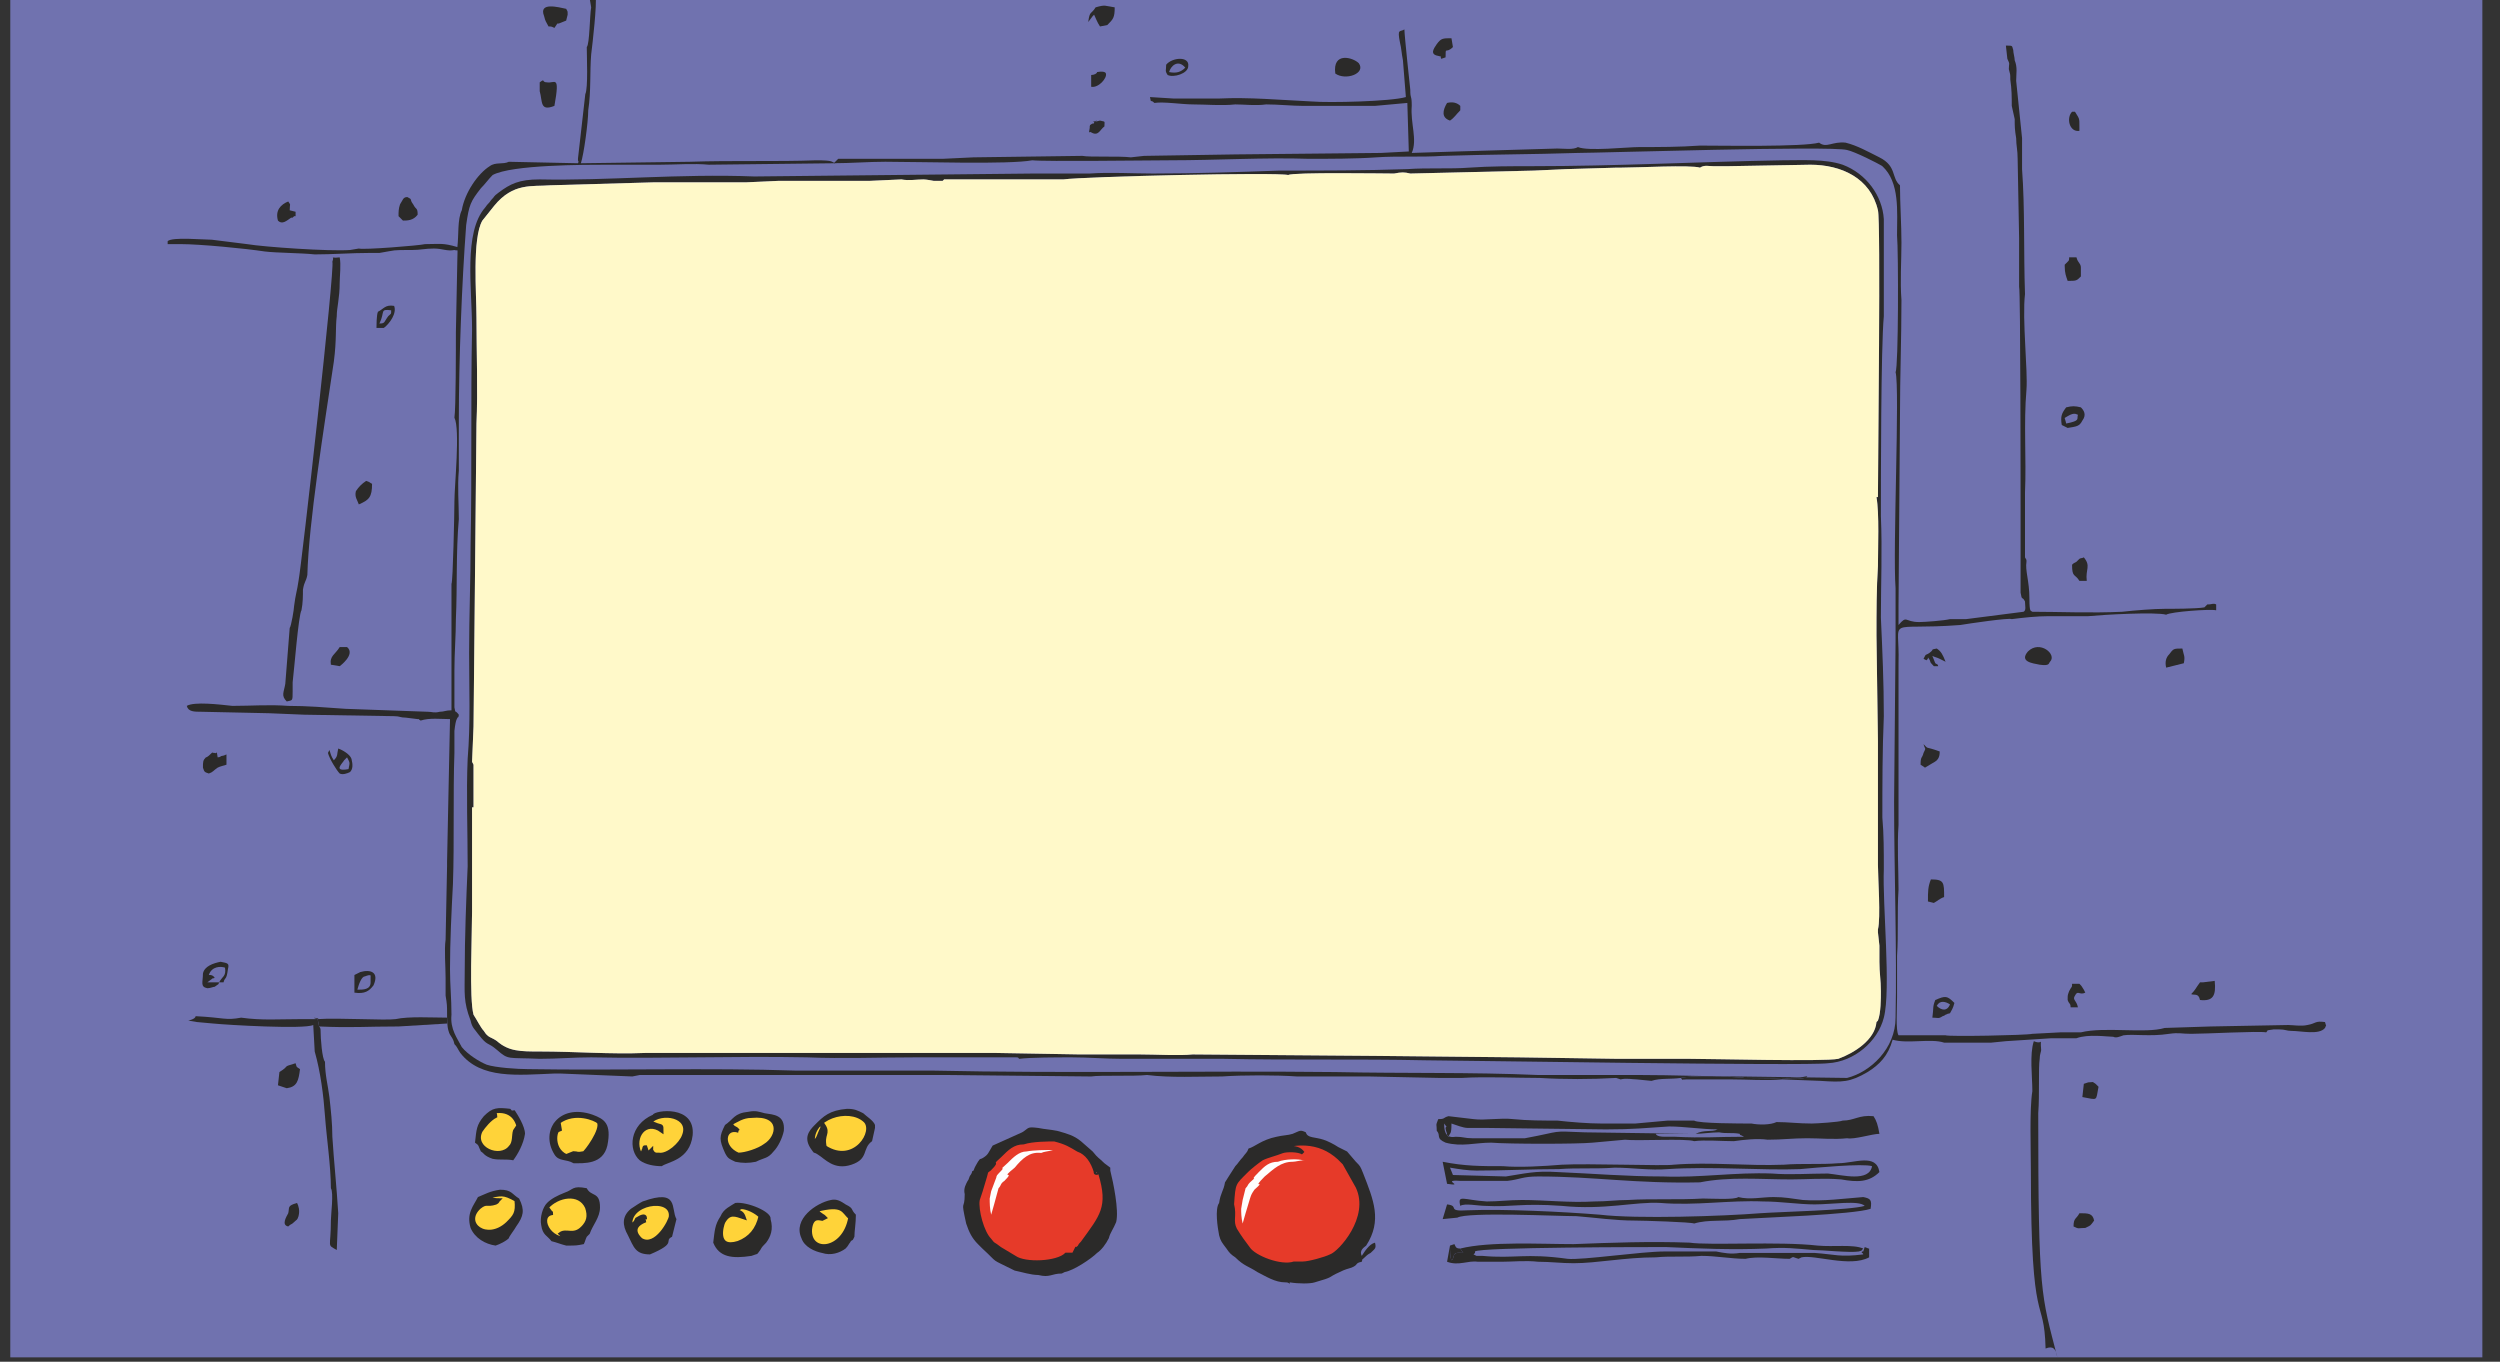 <?xml version="1.0" encoding="UTF-8"?>
<!DOCTYPE svg PUBLIC "-//W3C//DTD SVG 1.1//EN" "http://www.w3.org/Graphics/SVG/1.1/DTD/svg11.dtd">
<!-- Creator: CorelDRAW X7 -->
<svg xmlns="http://www.w3.org/2000/svg" xml:space="preserve" width="1700px" height="926px" version="1.1" style="shape-rendering:geometricPrecision; text-rendering:geometricPrecision; image-rendering:optimizeQuality; fill-rule:evenodd; clip-rule:evenodd"
viewBox="0 0 1700 926"
 xmlns:xlink="http://www.w3.org/1999/xlink">
 <rect x="0" y="0" width="1700" height="926" fill="#333333" stroke="none"/>
 <defs>
  <style type="text/css">
   <![CDATA[
    .str0 {stroke:#2B2A29;stroke-width:2.362}
    .fil4 {fill:#FEFEFE}
    .fil1 {fill:#2B2A29}
    .fil5 {fill:#FFF9C9}
    .fil2 {fill:#FFD339}
    .fil3 {fill:#E63A29}
    .fil0 {fill:#7072AF}
   ]]>
  </style>
 </defs>
 <g id="Layer_x0020_1">
  <g id="_590374824">
   <polygon class="fil0" points="7,-3 1688,-3 1688,923 7,923 "/>
   <g>
    <path class="fil1" d="M1279 674c0,5 0,15 -2,20l-1 1c-1,12 -15,21 -26,25 -10,2 -85,0 -101,0 -16,0 -33,0 -49,0l-67 -1 -98 -1 -124 -1c-9,1 -25,0 -36,0 -11,0 -23,0 -34,0l-7 0 -57 -1 -208 0 -30 0c-24,1 -48,-1 -72,-1 -13,0 -21,0 -29,-7 -4,-3 -6,-2 -9,-7 -2,-2 -5,-8 -7,-11 -3,-11 -1,-54 -1,-70 0,-23 0,-47 0,-71l1 0 0 -29 -1 -2 1 -24 2 -206c1,-22 0,-49 0,-72 0,-16 -3,-54 4,-66l8 -10c13,-16 26,-13 38,-14l70 -2 63 0 22 -1 62 0 22 -1c5,1 10,0 15,0 2,0 7,1 7,1 2,0 3,0 6,0l1 -1 28 0 53 0c15,-2 145,-5 153,-3 3,-2 66,-1 72,-1 5,-1 7,-1 11,0l84 -2 22 -1 34 -1 3 0c11,0 48,-2 54,0 3,-2 6,-1 9,-1 4,0 7,0 10,0l56 -1c21,0 41,9 46,31 2,7 0,172 0,195l-1 0c2,11 1,35 1,47 -1,15 -1,32 -1,47l1 72 0 37c0,15 0,31 0,47 0,9 2,36 0,44 0,1 0,0 0,2l1 9c0,4 0,7 0,11 0,8 1,12 1,20zm2 -459l0 -66c-1,-16 -12,-31 -28,-37 -12,-4 -27,-3 -41,-3 -57,1 -113,4 -170,4 -14,0 -29,0 -43,1 -13,1 -28,0 -42,1 -29,1 -58,1 -87,1 -28,1 -57,2 -86,2 -14,0 -29,-1 -43,0 -15,0 -24,0 -38,0l-190 2c-51,-2 -100,3 -146,2 -14,0 -20,3 -28,9 -4,3 -2,2 -5,5 -2,3 -2,2 -4,5 -15,17 -9,55 -9,83 -1,49 0,97 -1,146 0,24 -1,49 -1,74 0,24 1,48 -1,72 -1,23 0,49 0,73 -1,23 -2,48 -2,72 0,14 -1,20 4,33 1,5 3,6 5,9 7,9 6,5 13,11 8,7 7,5 29,6 12,0 23,-1 35,-1 48,1 98,-1 147,0 24,1 49,0 73,0l68 0c3,0 2,0 3,1 8,-1 26,-1 36,-1 11,0 23,1 34,1 23,0 46,0 69,0 46,1 91,0 137,1 16,0 260,4 274,2 18,-1 34,-15 38,-31 5,-19 -1,-77 0,-101 0,-12 0,-24 -1,-35 0,-22 0,-46 1,-69 0,-23 -1,-45 -2,-67 0,-23 1,-46 0,-69 0,-24 0,-115 2,-136z"/>
    <path class="fil1" d="M1322 709l32 0 10 -1 31 -2 17 0c8,-3 21,-1 25,-1 2,1 4,0 7,-1 7,-1 18,1 31,-1 7,-1 8,0 15,0 10,0 46,-2 51,-1 2,-2 -1,-1 5,-2 1,0 3,0 4,0 4,0 5,1 8,1 7,0 19,3 23,-2 1,-3 1,0 0,-4 -7,-1 -6,1 -12,2 -4,1 -10,0 -13,0l-53 1 -31 1c-13,4 -41,-1 -57,3l-14 0 -19 1c-4,1 -57,2 -59,1l-32 0c-2,-3 -1,-18 -1,-26l0 -28c1,-15 0,-30 1,-45 0,-14 -1,-30 0,-44l0 -27c0,-9 0,-19 0,-28 0,-9 0,-18 0,-27 0,-9 0,-19 0,-28 1,-33 -10,-22 42,-26 6,-1 33,-5 35,-4 8,-1 17,-2 25,-2 9,0 19,0 27,0 10,-1 46,-3 53,-1 3,-2 30,-4 34,-3l0 -4c-2,-1 -3,0 -5,0 0,0 0,0 -1,0l-2 2c-5,1 -23,1 -27,1 -7,0 -20,1 -29,2 -21,1 -43,0 -61,0 -1,-1 -2,1 -2,-9 0,-12 -3,-19 -2,-25 0,-2 0,-1 -1,-3 0,-1 0,-1 0,-3l0 -17c0,-8 0,-16 0,-24 1,-23 -1,-47 1,-70 1,-13 -3,-48 -1,-65 -1,-29 0,-58 -2,-85l0 -21 -4 -39c0,-5 1,-9 -1,-14 0,-2 -1,-5 -1,-7 -1,-3 0,-3 -5,-3l1 9c2,4 1,3 1,7 1,4 1,3 1,7 1,7 1,12 1,18l2 9c0,5 0,7 1,13 0,5 1,8 1,14l1 54 0 33c1,2 1,143 1,159l0 49c1,6 1,2 3,6 0,3 1,6 -1,7l-39 5c-3,0 -7,0 -11,0 -4,1 -17,2 -21,2 -10,0 -8,-5 -14,2l0 -13 1 -130c0,-26 1,-52 1,-78 -1,-13 0,-26 0,-39 0,-12 -1,-27 -1,-39 -6,-5 -2,-13 -14,-19 -8,-4 -15,-8 -23,-10 -9,-1 -13,4 -18,0 -11,3 -66,2 -81,2 -14,1 -28,1 -41,1 -9,0 -35,3 -42,0 -3,2 -10,1 -14,1l-68 2 -31 1c4,-9 -1,-20 0,-32 0,-8 -1,-4 -1,-11 0,0 -4,-37 -4,-41 -3,2 -5,-1 -3,9 1,4 1,7 2,12l2 25c-10,3 -52,4 -64,3 -21,-1 -43,-3 -63,-2l-31 0 -16 -1c1,5 0,1 3,4 6,-1 19,1 26,1 9,0 20,1 29,0 6,0 14,1 21,0 8,0 18,1 25,1l49 0 22 -2 1 33 -19 1 -99 1 -62 1 -9 1c-8,-1 -28,0 -33,-1l-74 1 -21 1 -71 0 -3 3c11,0 24,-1 35,-1 24,0 84,2 100,-1 8,1 80,0 94,0 31,0 64,-2 94,-1 14,0 32,0 46,-1 14,-1 30,0 45,-1 31,-1 61,-1 92,-2 14,0 172,-5 183,-2 5,1 21,9 24,11 12,11 10,31 10,47 1,11 1,90 -1,93 3,11 -2,121 0,147 0,12 0,24 0,36l-1 109c0,46 2,102 1,147 0,21 -17,37 -33,41l-73 -1c1,1 1,0 3,1 1,0 3,0 3,0l18 0c5,0 19,2 22,-1 -13,2 -30,1 -43,1 -9,-1 -35,-2 -43,0 2,2 -1,1 4,1 0,0 4,0 4,0 3,0 6,0 9,0 6,0 12,0 17,0 12,0 24,1 35,0l26 1c15,1 20,1 32,-6 8,-5 14,-11 17,-22 10,3 26,-1 35,2z"/>
    <path class="fil1" d="M1143 733c8,-2 34,-1 43,0 13,0 30,1 43,-1 -3,3 -17,1 -22,1l-18 0c0,0 -2,0 -3,0 -2,-1 -2,0 -3,-1 -22,0 -46,-1 -68,-1 -23,0 -46,0 -69,0 -46,-2 -91,-1 -138,-2 -91,-1 -183,1 -274,-1l-93 0c-59,-2 -121,0 -182,-1 -7,0 -22,-1 -28,-3 -5,-2 -13,-7 -17,-12 -3,-6 -8,-12 -7,-22 0,-11 -1,-20 -1,-31 0,-19 1,-39 2,-58 1,-28 0,-61 1,-89 0,-5 0,-10 0,-15 1,-9 2,-8 2,-9 0,0 1,0 1,-2 -3,-4 -2,0 -3,-5l0 -25c0,-12 1,-24 1,-35 1,-22 0,-45 2,-68 0,-11 -1,-22 0,-33 0,-11 0,-24 0,-34 0,-41 2,-93 5,-133 2,-14 3,-16 10,-25 3,-3 5,-6 8,-9 13,-7 62,-7 79,-7 11,0 23,0 35,0 10,0 23,-1 33,0l86 -1c-3,-1 -1,-2 -13,-2 -27,1 -57,0 -86,1l-74 1c2,-6 5,-28 5,-36 2,-13 1,-26 2,-38 1,-8 4,-34 3,-40 -2,1 -2,1 -4,2l1 6c-1,5 -1,25 -3,27 0,6 1,28 -1,32l-5 44c0,3 1,1 0,3l-47 -1c-4,2 -9,0 -13,3 -8,5 -17,18 -19,30 -3,6 -2,17 -3,25 -10,-3 -12,-2 -22,-2 -4,1 -42,4 -45,3l-6 1c-14,1 -58,-2 -70,-4 -8,-1 -16,-2 -24,-3 -6,0 -27,-2 -30,1l0 2c4,0 5,0 9,0 13,0 44,3 57,5 8,1 25,1 34,2 12,0 25,-1 37,-1 3,0 5,0 7,0 12,-2 8,-2 22,-2 6,0 9,-1 15,-1 6,0 9,2 14,1 3,1 2,-2 2,6l-1 50c0,10 0,52 -1,58 4,8 0,46 0,57 0,7 -1,55 -2,56l0 86c-4,0 -5,1 -8,1 -4,1 -5,0 -8,0l-56 -2c-14,-1 -26,-2 -39,-2 -13,-1 -25,0 -38,0 -9,-1 -26,-3 -31,0 1,4 5,4 10,4l46 1 24 1 61 1c4,0 4,1 8,1l8 1c0,0 0,0 1,0 0,1 0,0 1,1 6,-2 14,-1 20,-1l-2 97 0 3 -1 50c-1,7 0,18 0,26 0,4 0,9 0,12 1,6 1,7 1,12 0,4 0,9 1,12 1,4 3,4 4,9 2,2 2,3 4,6 14,18 39,15 64,14l4 0 49 2 5 -1 75 0 33 0 32 0 30 0 19 0 20 0 98 1c6,-1 29,0 38,-1 16,2 35,1 51,1 14,-1 37,-1 51,0l44 0 5 0 48 1 15 0c16,-1 37,0 53,0 16,1 35,1 52,0l3 1c4,-1 8,0 11,0l10 1c6,-2 13,-1 20,-2z"/>
    <path class="fil1" d="M271 698l33 -2 0 -4c-10,0 -26,-1 -35,1 -7,1 -39,-1 -53,0l1 5c23,1 31,0 54,0z"/>
    <path class="fil1" d="M205 415c1,-5 1,-10 1,-14 1,-6 2,-5 3,-10 1,-36 11,-98 18,-145 2,-15 1,-23 2,-31 0,-6 2,-12 2,-23 0,-4 1,-12 0,-17 -8,1 -3,-2 -5,3 2,3 -21,207 -23,217 -1,7 -2,9 -3,17 0,2 -2,14 -3,15l-3 38c-1,6 -3,8 1,12 4,-1 4,0 4,-7 0,-2 0,-4 0,-6 1,-8 4,-46 6,-49z"/>
    <path class="fil1" d="M1386 757c1,-13 0,-31 1,-37 0,-3 1,-5 1,-6 -1,-10 2,-3 -5,-6 -3,9 -1,24 -1,34 -2,12 -1,40 -1,54 0,112 9,83 10,121 5,-2 7,0 8,6 -11,-43 -13,-42 -13,-166z"/>
    <path class="fil1" d="M1078 770c-25,-1 -14,-1 -41,4l-36 0c-5,0 -6,-1 -11,-1 -6,1 -8,-2 -8,-9 4,5 -1,-1 2,7 0,0 0,0 0,1 0,0 0,0 1,1 1,-3 2,-1 2,-9 3,1 8,3 11,3 3,0 9,0 13,0l81 1c19,0 27,-1 43,-2 10,0 23,2 33,2 -4,2 -9,0 -15,3 4,0 11,-1 16,-1 5,1 9,0 14,1 0,1 1,1 1,1l2 1c-19,0 -27,1 -47,0 -3,0 -5,0 -7,0 -6,0 -6,-2 -6,-2l24 0 -72 -1zm74 6c7,-1 19,0 27,0 7,-1 16,-2 23,-1 10,0 17,-1 27,-1 9,0 18,1 27,0 5,1 17,-3 22,-3 -1,-6 -2,-9 -4,-12 -10,-1 -13,3 -21,3 -2,1 -18,2 -21,2 -9,0 -16,-1 -24,-1 -4,2 -12,2 -17,1 -7,0 -36,0 -39,-2l-18 0 -22 2 -23 0c-9,0 -21,-1 -30,-2 -10,0 -20,0 -30,-1 -9,-1 -19,1 -27,0l-17 -2c-4,1 -2,2 -7,2 -2,5 -1,3 -1,8 3,3 -1,5 6,8 11,3 20,0 31,0 12,1 59,1 69,0l22 -2c8,1 42,-1 47,1z"/>
    <g>
     <path class="fil1" d="M877 872c6,1 14,1 17,0 14,-4 8,-3 17,-7 4,-2 5,-2 8,-3 5,-2 2,-3 7,-4 1,-3 -1,0 2,-3 1,-1 2,-2 4,-3 3,-3 4,-3 3,-7 -4,1 -7,6 -9,9 -2,-4 2,-6 3,-7 11,-17 5,-31 -2,-49 -2,-5 -2,-5 -5,-8l-6 -7c-2,-1 -4,-2 -6,-3 -3,-2 -7,-4 -10,-5 -6,-2 -11,-1 -12,-5 -4,-2 -4,-1 -9,1 -3,1 -7,1 -11,2 -10,2 -15,7 -19,8 -1,3 -2,3 -4,6 -2,2 -3,4 -5,6 -2,3 -7,11 -7,11 -1,6 -3,7 -4,14 -3,4 -1,17 0,22 1,4 2,5 5,9 2,3 3,4 6,6 6,6 9,6 15,10 6,3 12,7 19,7 1,0 2,0 3,1l0 -1zm-39 -53c1,-15 1,-14 10,-23 2,-2 7,-6 10,-8 4,-2 9,-3 14,-5 3,-1 11,-1 14,1 -4,-6 -14,-3 -21,-2 18,-7 35,-6 48,8 1,1 1,1 1,1l9 16c10,21 -12,45 -18,47 -4,2 -15,5 -19,5l-6 0c-9,3 -27,-4 -31,-10 -3,-4 -6,-8 -9,-13 -3,-6 0,-9 -2,-17z"/>
    </g>
    <path class="fil1" d="M1187 856c8,-2 21,0 30,0 3,-2 2,-1 6,0l2 -1c9,-2 33,7 46,0l0 -6c-1,0 0,0 -3,-1l-1 3c-1,0 -1,0 -1,1 0,0 1,0 1,1 -16,2 -19,0 -33,-1l-51 0c-6,1 -11,0 -16,-1 -12,0 -24,0 -35,0 -16,0 -56,6 -66,5 -29,-4 -36,0 -58,-2 -1,0 -2,0 -4,0 -2,-1 0,0 -2,-1l1 -1c0,0 0,-1 0,-1 3,-3 119,-3 130,-3 22,1 45,2 68,1 13,-1 20,0 32,1 6,0 25,2 31,1 3,-1 1,0 3,-2 -7,-3 -20,-1 -31,-2 -26,-3 -74,0 -87,-2 -27,-1 -53,0 -79,1 -22,0 -57,-2 -77,3l2 3c-9,-1 -5,3 -8,5 -1,-2 -1,-7 -1,-10 0,0 0,1 0,0l-2 11c8,3 14,-1 21,0l16 0c8,0 16,-1 25,0 8,0 16,1 24,1l0 0c16,0 35,-4 56,-4 10,-1 20,0 31,-1 10,0 20,2 30,2z"/>
    <path class="fil1" d="M1267 814c-13,1 -27,3 -41,2 -8,-1 -12,-2 -20,-2 -8,0 -16,2 -24,0 -2,2 -19,1 -24,1 -16,1 -35,0 -51,1 -8,0 -14,1 -23,1 -17,1 -33,-1 -49,-1 -9,0 -16,1 -24,1 -16,-1 -20,-5 -18,3 3,-2 12,0 17,0 18,1 24,-2 52,0 29,3 50,-3 67,-2 24,2 47,-2 70,-1 12,0 24,2 35,2 12,0 30,-3 34,1 -10,3 -57,4 -71,5 -25,2 -84,4 -109,1 -25,-2 -65,-4 -90,-3 -15,1 -5,-3 -14,-4l-3 10 10 -1c7,-4 68,-1 81,-1 13,1 26,3 40,3 5,0 38,1 40,2 10,-3 20,-1 31,-3 15,-1 77,-3 89,-7 1,-6 0,-7 -5,-8z"/>
    <path class="fil1" d="M1273 793c-2,11 -20,6 -30,5 -13,0 -26,1 -38,0 -25,-1 -49,3 -74,2 -25,0 -48,-2 -72,-3 -15,-1 -22,1 -35,3l-36 -1 -2 -5c6,1 12,2 18,2 19,0 37,-1 56,-1 13,-1 25,0 38,-1 12,0 24,2 36,1 29,-2 65,1 90,0 11,-1 43,-4 49,-2zm-117 11c20,-4 41,-2 62,-2 11,0 22,-1 34,0 11,2 19,2 26,-5 -2,-13 -17,-6 -28,-6 -12,1 -25,0 -37,1 -25,1 -50,-2 -75,0 -6,1 -58,-1 -76,0 -12,1 -29,2 -40,1 -15,0 -26,0 -41,-3l3 15c13,2 -5,-3 9,-2l32 0c9,-1 10,-3 21,-3 38,0 66,5 110,4z"/>
    <path class="fil1" d="M759 831c2,-8 -2,-27 -4,-35l0 -2 -4 -3c-4,-4 -4,-3 -8,-8l-8 -7c-5,-4 -9,-5 -16,-7 -5,-1 -8,-1 -13,-2 -8,-1 -6,0 -11,3l-20 9c-3,5 -3,6 -6,8 -3,2 -2,0 -4,3 -1,2 -2,3 -3,6 -2,1 0,0 -2,3 -1,1 -1,3 -2,4 -1,2 -3,5 -2,9 0,12 -3,2 1,20 2,6 4,10 8,14 1,1 2,2 3,3 12,11 4,6 22,15 5,1 11,3 16,3 8,2 9,-1 16,-1l2 -1c6,-1 18,-9 22,-13 3,-2 6,-6 8,-10 1,-4 3,-6 5,-11zm-89 -31c1,-3 0,-3 3,-5 8,-8 -3,0 7,-9 5,-5 9,-9 16,-9 6,-2 17,-2 21,-2 8,2 11,4 16,7 6,2 10,8 12,15 3,1 -2,1 1,-1 0,0 1,-2 2,2 7,23 1,29 -12,47 -1,1 -2,2 -2,3 -2,2 0,1 -2,1 -1,2 -1,2 -2,4l-5 0c-6,6 -28,7 -35,2l-10 -6c-5,-4 -4,-2 -7,-6 -5,-5 -9,-20 -8,-27l2 -6 3 -10z"/>
    <path class="fil1" d="M230 825c-1,-17 -3,-36 -4,-52 0,-9 -1,-18 -2,-27 -1,-8 -3,-15 -3,-24 -2,-2 -3,-16 -3,-21 0,-1 0,-2 -1,-3l-1 -5c-8,-2 6,0 -2,0 -4,0 0,0 -3,0 -2,0 -4,0 -6,0 -15,0 -27,1 -41,-1 -11,2 -11,0 -31,-1 0,2 -5,3 -5,3l6 1 11 1c10,1 62,4 68,1l1 18c4,14 6,30 7,44 1,14 4,34 4,49 2,3 0,18 0,22 0,19 -3,16 4,20l1 -25z"/>
    <path class="fil1" d="M506 828c-1,-3 -2,-4 -7,-5 1,0 1,0 1,0l4 -2c4,0 10,3 13,6 -2,9 -7,15 -15,18 -16,5 -11,-12 -10,-14 4,-7 8,-5 14,-3zm18 1c1,-5 -16,-12 -24,-11 -3,2 -8,4 -10,9 -4,6 -4,10 -5,18 4,10 13,11 26,9 5,-2 3,0 6,-4 1,-2 2,-3 4,-5 3,-4 5,-9 3,-16z"/>
    <path class="fil1" d="M560 765c-1,1 -1,1 -1,1 0,0 0,1 0,1 -3,6 -2,7 -6,10 -2,-17 24,-25 35,-15 8,7 -7,31 -27,18 -2,-9 3,-9 -1,-15zm33 11l2 -9 0 -2c-1,-3 -6,-6 -8,-8 -4,-2 -6,-3 -11,-3 -12,1 -16,5 -22,11 -4,4 -8,9 -2,17 2,3 1,1 4,3 5,3 11,11 23,7 12,-4 7,-11 14,-16z"/>
    <path class="fil1" d="M381 839c2,2 3,2 3,2 1,1 3,1 4,1 -15,3 -23,-16 -12,-17 0,0 -1,0 -1,0l-3 -4c7,-8 22,-11 27,0 2,6 1,10 -3,14 -6,6 -11,1 -15,4zm16 7c1,-2 1,-3 2,-5 2,-2 1,-1 2,-2 2,-6 7,-11 7,-18 0,-11 -6,-7 -9,-13 -10,-2 -9,1 -15,3 -5,2 -9,4 -12,7 -3,3 -5,10 -4,15 1,7 4,7 7,11 4,1 6,2 10,3 7,0 7,0 12,-1z"/>
    <path class="fil1" d="M442 763c8,-8 28,-4 23,9 -2,6 -11,14 -17,13 -3,0 -2,0 -4,-1 0,-1 -1,-1 -1,-2l-2 2c-1,3 1,-1 0,2l-2 -6c-1,0 -1,0 -1,1 -3,5 0,2 -3,3 -5,-11 4,-23 15,-15 0,-4 0,-3 -3,-4l-5 -2c0,0 0,0 0,0zm2 -5c-16,7 -17,24 -9,31 4,3 10,4 15,4 4,-3 19,-4 21,-21 2,-21 -26,-17 -27,-14z"/>
    <path class="fil1" d="M439 830c-1,0 2,-6 -6,-1 0,0 -1,2 -1,2l-3 3c-3,-16 28,-21 27,-7 0,3 -10,22 -20,16 0,0 -10,-8 3,-13zm18 11l3 -12c-4,-7 2,-21 -23,-12 -2,1 -5,3 -8,5 -6,5 -6,11 -2,18 4,8 5,13 15,13 19,-8 9,-9 15,-12z"/>
    <path class="fil1" d="M561 828c-2,-2 0,0 -4,-3l-2 -2c19,-5 18,1 23,5 -4,23 -28,25 -27,8 1,-10 7,-7 8,-7 0,0 0,0 0,0l2 -1zm14 21c2,-2 2,-3 3,-4 1,-2 1,-1 2,-2l1 -2c0,-4 1,-9 1,-15 -4,-4 -1,-4 -7,-7 -3,-2 -6,-4 -10,-3 -10,2 -26,13 -20,26 2,6 9,9 14,10 6,2 12,0 16,-3z"/>
    <path class="fil1" d="M502 769c-2,-3 -3,-1 -5,-5 4,-2 8,-5 14,-5 21,-2 19,14 9,20 -4,3 -13,6 -18,6 -12,-5 -10,-19 0,-16zm31 0c1,-11 -7,-11 -13,-12 -4,-1 -6,-2 -11,-1 -10,1 -10,5 -16,9 -4,8 -4,10 0,19 2,4 3,4 7,6 5,1 9,1 14,0 6,-3 8,-2 12,-7 3,-3 6,-9 7,-14z"/>
    <path class="fil1" d="M339 816c0,0 -6,0 -8,-2 10,-2 11,-3 20,2 1,9 -1,11 -6,16 -14,13 -31,0 -19,-11 5,-4 5,-1 11,-3 2,-1 1,-1 2,-2zm14 -1c-5,-3 -5,-6 -13,-6 -7,1 -10,3 -15,5 -3,6 -8,11 -5,21 3,7 10,11 17,12 3,-1 7,-3 9,-5 0,-1 4,-6 5,-8 5,-7 6,-11 2,-19z"/>
    <path class="fil1" d="M380 763c11,-8 25,-2 27,0 3,5 -9,21 -10,21 -5,1 -4,0 -7,0l-5 2c-11,-5 -7,-21 -4,-17l-1 -6zm23 -5c-23,-8 -36,11 -26,27 3,5 8,3 13,6 7,0 20,1 23,-12 3,-15 -2,-18 -10,-21z"/>
    <path class="fil1" d="M337 759c0,-2 -1,-2 -1,-3 12,-2 18,6 17,16 0,-2 0,-4 -1,-6l-2 3c-1,3 0,8 -3,11 -7,9 -26,1 -20,-11 2,-3 6,-8 10,-10zm13 -4c-3,0 -1,1 -3,-1 -9,-1 -12,-1 -18,5 -5,6 -5,9 -6,18 3,2 2,2 4,6 2,1 2,3 8,5 5,1 9,0 14,1 3,-4 7,-11 8,-18 0,-5 -5,-13 -7,-16z"/>
    <path class="fil1" d="M204 727c-3,-2 -2,-1 -3,-4 -10,3 -3,1 -11,6l-1 9 6 2c7,-1 8,-5 9,-13z"/>
    <path class="fil1" d="M908 50c7,5 21,0 16,-7 -4,-4 -18,-8 -16,7z"/>
    <path class="fil1" d="M377 72c4,-22 0,-15 -5,-16 -4,0 -1,-3 -5,0l0 6c2,7 0,14 10,10z"/>
    <path class="fil1" d="M1394 450c5,-5 -7,-15 -15,-7 -6,7 3,8 8,9 7,1 6,-1 7,-2z"/>
    <path class="fil1" d="M753 17c4,-4 5,-5 5,-12 -7,-1 -6,-2 -13,0 -3,5 -4,2 -5,10l3 -4c0,0 0,0 0,0 0,0 1,-1 1,-1 1,2 2,5 4,8l5 -1z"/>
    <path class="fil1" d="M154 515l0 -2c-2,1 -3,1 -3,1 -1,0 -1,1 -3,1 -1,-6 0,-2 -2,-3 -3,0 0,-1 -2,0 -1,1 -3,3 -4,3 -2,2 -2,3 -2,7 1,3 1,3 4,4 3,-1 3,-2 6,-4 2,-1 3,-1 6,-2l0 -5z"/>
    <path class="fil1" d="M149 668l-8 0 4 -3c0,1 0,0 1,0 -1,-2 -3,-2 -3,-2 0,0 -1,0 -1,0 2,-6 8,-6 11,-5 1,6 -2,6 -4,10zm0 0l3 0c1,-4 2,-1 3,-9 1,-4 0,-4 -5,-5 -5,1 -11,3 -12,8 0,6 -2,9 3,10 2,0 4,-1 5,-1 4,-3 2,-1 3,-3z"/>
    <path class="fil1" d="M1413 282c-1,3 2,4 -8,6 -1,-5 -2,-3 1,-5 5,-3 6,-1 7,-1zm2 -5c-4,-1 -6,-1 -10,0 -3,4 -4,6 -3,12l4 2c6,-1 8,-1 10,-5 3,-4 1,-7 -1,-9z"/>
    <path class="fil1" d="M277 134c-3,0 -3,2 -5,5 -1,3 -1,5 -1,8l3 3c3,0 7,0 10,-4 0,-5 -1,-3 -3,-7 -3,-4 0,-3 -4,-5z"/>
    <path class="fil1" d="M1322 610c0,-10 0,-12 -9,-12 -2,5 -2,8 -2,15l4 1c2,-1 4,-3 7,-4z"/>
    <path class="fil1" d="M236 515c2,4 2,3 1,8 -11,2 -4,-4 -3,-6 2,-2 0,0 2,-2zm3 1c-1,-3 -6,-6 -9,-7 -1,4 0,5 -3,8 -2,-3 -2,-4 -3,-7l-1 2c1,4 6,12 8,14 2,1 5,0 7,-1 2,-2 2,-5 1,-9z"/>
    <path class="fil1" d="M1415 188c0,-2 0,-4 0,-6 0,-3 -2,-3 -3,-7l-5 0c0,2 0,2 -1,3l-2 2c0,1 0,1 0,1 0,5 1,7 2,10 6,0 6,0 9,-3z"/>
    <path class="fil1" d="M1506 667l-8 1 -2 0c-3,4 -3,5 -6,8 2,1 5,-1 6,4 9,1 11,-3 10,-13z"/>
    <path class="fil1" d="M1412 382c-2,1 -2,1 -3,2 0,9 2,6 5,11l5 0c-1,-8 3,-10 -2,-16 -2,1 -1,0 -3,1 0,0 -1,1 -1,1 -1,1 -1,1 -1,1z"/>
    <path class="fil1" d="M379 16l0 -3c-2,0 -3,0 -2,-2l2 -4 4 1c0,1 0,1 0,1 2,-1 2,4 2,-3 -5,-1 -19,-5 -15,5 1,4 1,3 3,7 2,0 2,0 4,1l2 -3zm6 -10c0,7 0,2 -2,3 0,0 0,0 0,-1l-4 -1 -2 4c-1,2 0,2 2,2l0 3 1 0 5 -2c0,0 1,-4 1,-4 0,-3 0,-2 -1,-4z"/>
    <path class="fil1" d="M201 147l0 -3 -4 -1c0,-5 1,-3 -1,-6 -5,2 -9,6 -7,13 3,3 6,0 9,-2 0,0 0,0 0,0 1,0 1,0 1,0l1 -1c0,0 1,0 1,0z"/>
    <path class="fil1" d="M1484 441c-6,0 -6,0 -9,4 -2,2 -3,5 -2,9l12 -3c1,-5 0,-5 -1,-10z"/>
    <path class="fil1" d="M1317 684c2,-4 6,-3 9,-1 -2,5 -6,4 -9,1zm9 5c1,-2 2,-3 3,-7 -5,-5 -6,-5 -13,-2l0 0c-2,5 -1,5 -2,12 4,0 4,1 7,-1 3,-1 0,0 2,-1 3,-1 -1,0 3,-1z"/>
    <path class="fil1" d="M987 26l0 0c-6,0 -7,0 -10,4 -2,3 -5,7 1,8 3,1 1,-1 2,2l3 -1c0,-8 0,-2 5,-7l-1 -6z"/>
    <path class="fil1" d="M231 440c-3,5 -7,6 -6,12l6 1c0,0 11,-8 5,-13 0,0 0,0 0,0l-5 0z"/>
    <path class="fil1" d="M253 329c-2,-1 -1,-1 -4,-2 -3,2 -5,4 -7,7 -1,4 1,6 2,9 7,-3 9,-5 9,-14z"/>
    <path class="fil1" d="M1306 520l3 2 5 -3c4,-2 5,-4 5,-8 -11,-4 -7,-1 -11,-5 1,4 2,2 0,6 -1,4 -2,2 -2,8z"/>
    <path class="fil1" d="M1414 825c-2,4 -4,3 -4,9 4,2 3,1 8,1 4,-2 3,-1 6,-5 -1,-5 -4,-5 -10,-5z"/>
    <path class="fil1" d="M252 664c0,1 0,1 0,1l0 3c0,5 -5,5 -9,5 1,-4 3,-9 5,-9 5,-2 4,0 4,0zm-7 -3l-4 2 0 12c7,1 10,-1 13,-5 4,-9 -2,-11 -9,-9z"/>
    <path class="fil1" d="M266 211c0,3 0,2 -2,4 -3,4 -2,5 -6,5 4,-8 0,-10 8,-9zm-9 1c-1,2 -1,10 -1,11l5 0c4,-3 9,-10 7,-15 -6,-1 -7,2 -11,4z"/>
    <path class="fil1" d="M993 72c-2,-2 -5,-3 -9,-2 -3,5 -4,10 2,12 3,-2 4,-4 7,-7l0 -3z"/>
    <path class="fil1" d="M1427 739l-2 -2c-3,-2 -1,-1 -5,-1l-3 1 -1 9c11,2 9,3 11,-7z"/>
    <path class="fil1" d="M806 46c-3,3 -6,4 -11,3 1,-4 6,-9 11,-3zm-13 -2c0,4 -1,4 1,7 4,2 14,-1 14,-6 1,-7 -11,-6 -15,-1z"/>
    <path class="fil1" d="M202 818c-7,2 -5,3 -6,7 -1,2 -5,8 0,9 2,-2 2,-1 4,-3 2,-2 2,-1 3,-4 1,-4 0,-7 -1,-9z"/>
    <path class="fil1" d="M1418 675l-1 -2c-2,-3 -1,-2 -3,-4l-5 0c0,3 0,1 -2,5 -1,3 -1,2 -1,6 1,3 2,2 2,5l5 0c-1,-5 -4,-5 -2,-8 2,-4 3,0 7,-2z"/>
    <path class="fil1" d="M752 50c0,0 0,-2 -6,-1 0,1 -2,2 -4,2l0 8c5,1 11,-6 10,-9z"/>
    <path class="fil1" d="M1323 450c-2,-5 -3,-7 -6,-9 -5,1 -1,0 -5,3 -3,2 -2,0 -4,4l2 1c1,-1 1,-1 1,-2 3,4 0,2 4,6l3 0c-1,-2 1,0 -2,-2l-2 -5c2,1 3,1 5,2l4 2z"/>
    <path class="fil1" d="M1414 86c0,-6 0,-5 -3,-10l-2 0c-4,4 -2,14 5,13l0 -3z"/>
    <path class="fil1" d="M751 86c0,-4 1,-3 -3,-4 -12,3 3,-2 -4,1 0,1 0,1 -1,1 -2,1 -2,1 -2,3 -1,5 0,2 1,3 5,3 6,-2 9,-4z"/>
    <path class="fil1" d="M993 849c-3,0 -3,-1 -4,-3l-3 1c0,3 0,8 1,10 3,-2 -1,-6 8,-5l-2 -3z"/>
    <g>
     <path class="fil2 str0" d="M347 780c3,-3 2,-8 3,-11l2 -3c1,1 1,3 1,5 0,-10 -6,-17 -17,-15 0,1 1,1 1,3 -4,2 -8,7 -10,10 -6,12 13,20 20,11z"/>
     <path class="fil2 str0" d="M380 763l1 6c-3,-4 -7,12 4,17l5 -2c3,0 2,1 7,0 1,0 13,-16 10,-21 -2,-2 -16,-8 -27,0z"/>
     <path class="fil2 str0" d="M447 765c3,1 3,0 3,4 -11,-8 -20,4 -15,15 1,0 1,0 2,0 0,0 0,-1 1,-3 0,-1 0,-1 1,-1l2 6c1,-3 -1,1 0,-2l2 -2c0,1 1,1 1,2 2,1 1,1 4,1 6,1 15,-7 17,-13 5,-13 -15,-17 -23,-9 0,0 0,0 0,0l5 2z"/>
     <path class="fil2 str0" d="M502 769c-10,-3 -12,11 0,16 5,0 14,-3 18,-6 10,-6 12,-22 -9,-20 -6,0 -10,3 -14,5 2,4 3,2 5,5z"/>
     <path class="fil2 str0" d="M560 765c4,6 -1,6 1,15 20,13 35,-11 27,-18 -11,-10 -37,-2 -35,15 4,-3 3,-4 6,-10 0,0 0,-1 0,-1 0,0 0,0 1,-1z"/>
     <path class="fil2 str0" d="M578 828c-5,-4 -4,-10 -23,-5l2 2c4,3 2,1 4,3l-2 1 0 0c-1,0 -7,-3 -8,7 -1,17 23,15 27,-8z"/>
     <path class="fil2 str0" d="M502 845c8,-3 13,-9 15,-18 -3,-3 -9,-6 -13,-6l-4 2c0,0 0,0 -1,0 5,1 6,2 7,5 -6,-2 -10,-4 -14,3 -1,2 -6,19 10,14z"/>
     <path class="fil2 str0" d="M436 843c10,6 20,-13 20,-16 1,-14 -30,-9 -27,7l3 -3c0,0 1,-2 1,-2 8,-5 5,1 6,1 -13,5 -3,13 -3,13z"/>
     <path class="fil2 str0" d="M396 835c4,-4 5,-8 3,-14 -5,-11 -20,-8 -27,0l3 4c0,0 1,0 1,0 -11,1 -3,20 12,17 -1,0 -3,0 -4,-1 0,0 -1,0 -3,-2 4,-3 9,2 15,-4z"/>
     <path class="fil2 str0" d="M345 832c5,-5 7,-7 6,-16 -9,-5 -10,-4 -20,-2 2,2 8,2 8,2 -1,1 0,1 -2,2 -6,2 -6,-1 -11,3 -12,11 5,24 19,11z"/>
    </g>
    <path class="fil3 str0" d="M745 797c0,0 0,0 0,0 3,1 -1,1 0,0zm-80 19c-1,7 3,22 8,27 3,4 2,2 7,6l10 6c7,5 29,4 35,-2l5 0c1,-2 1,-2 2,-4 1,0 1,0 1,0 0,0 0,-1 1,-1 0,-1 1,-2 2,-3 13,-18 19,-24 12,-47 -1,-4 -2,-2 -2,-2 0,0 -1,0 -1,1 -2,-7 -6,-13 -12,-15 -5,-3 -8,-5 -16,-7 -4,0 -15,0 -21,2 -7,0 -11,4 -16,9 -10,9 1,1 -7,9 -3,2 -2,2 -3,5l-3 10 -2 6z"/>
    <path class="fil3 str0" d="M848 796c-9,9 -9,8 -10,23 2,8 -1,11 2,17 3,5 6,9 9,13 4,6 22,13 31,10l6 0c4,0 15,-3 19,-5 6,-2 28,-26 18,-47l-9 -16c0,0 0,0 -1,-1 -13,-14 -30,-15 -48,-8 7,-1 17,-4 21,2 -3,-2 -11,-2 -14,-1 -5,2 -10,3 -14,5 -3,2 -8,6 -10,8z"/>
    <path class="fil4" d="M673 815c0,3 0,7 1,11l2 -7 3 -11c2,-2 1,-3 4,-5 8,-8 -4,0 7,-9 5,-6 10,-11 18,-10 2,-1 5,-1 8,-2 0,0 -1,0 -1,0 -3,0 -12,0 -17,1 -5,0 -9,4 -13,8 -8,7 1,0 -6,7 -2,2 -1,2 -2,4l-3 8 -1 5z"/>
    <path class="fil4" d="M844 822c0,2 0,6 1,10l2 -7 3 -10c1,-3 1,-3 3,-6 9,-8 -3,1 7,-9 6,-5 11,-10 19,-10 2,0 5,-1 8,-1 0,0 -1,0 -1,0 -3,-1 -12,-1 -17,1 -6,0 -9,3 -13,7 -8,8 1,1 -6,7 -2,2 -1,2 -3,4l-2 8 -1 6z"/>
   </g>
   <path class="fil5" d="M1279 674c0,5 0,15 -2,20l-1 1c-1,12 -15,21 -26,25 -10,2 -85,0 -101,0 -16,0 -33,0 -49,0l-67 -1 -98 -1 -124 -1c-9,1 -25,0 -36,0 -11,0 -23,0 -34,0l-7 0 -57 -1 -208 0 -30 0c-24,1 -48,-1 -72,-1 -13,0 -21,0 -29,-7 -4,-3 -6,-2 -9,-7 -2,-2 -5,-8 -7,-11 -3,-11 -1,-54 -1,-70 0,-23 0,-47 0,-71l1 0 0 -29 -1 -2 1 -24 2 -206c1,-22 0,-49 0,-72 0,-16 -3,-54 4,-66l8 -10c13,-16 26,-13 38,-14l70 -2 63 0 22 -1 62 0 22 -1c5,1 10,0 15,0 2,0 7,1 7,1 2,0 3,0 6,0l1 -1 28 0 53 0c15,-2 145,-5 153,-3 3,-2 66,-1 72,-1 5,-1 7,-1 11,0l84 -2 22 -1 34 -1 3 0c11,0 48,-2 54,0 3,-2 6,-1 9,-1 4,0 7,0 10,0l56 -1c21,0 41,9 46,31 2,7 0,172 0,195l-1 0c2,11 1,35 1,47 -1,15 -1,32 -1,47l1 72 0 37c0,15 0,31 0,47 0,9 2,36 0,44 0,1 0,0 0,2l1 9c0,4 0,7 0,11 0,8 1,12 1,20z"/>
  </g>
 </g>
</svg>
